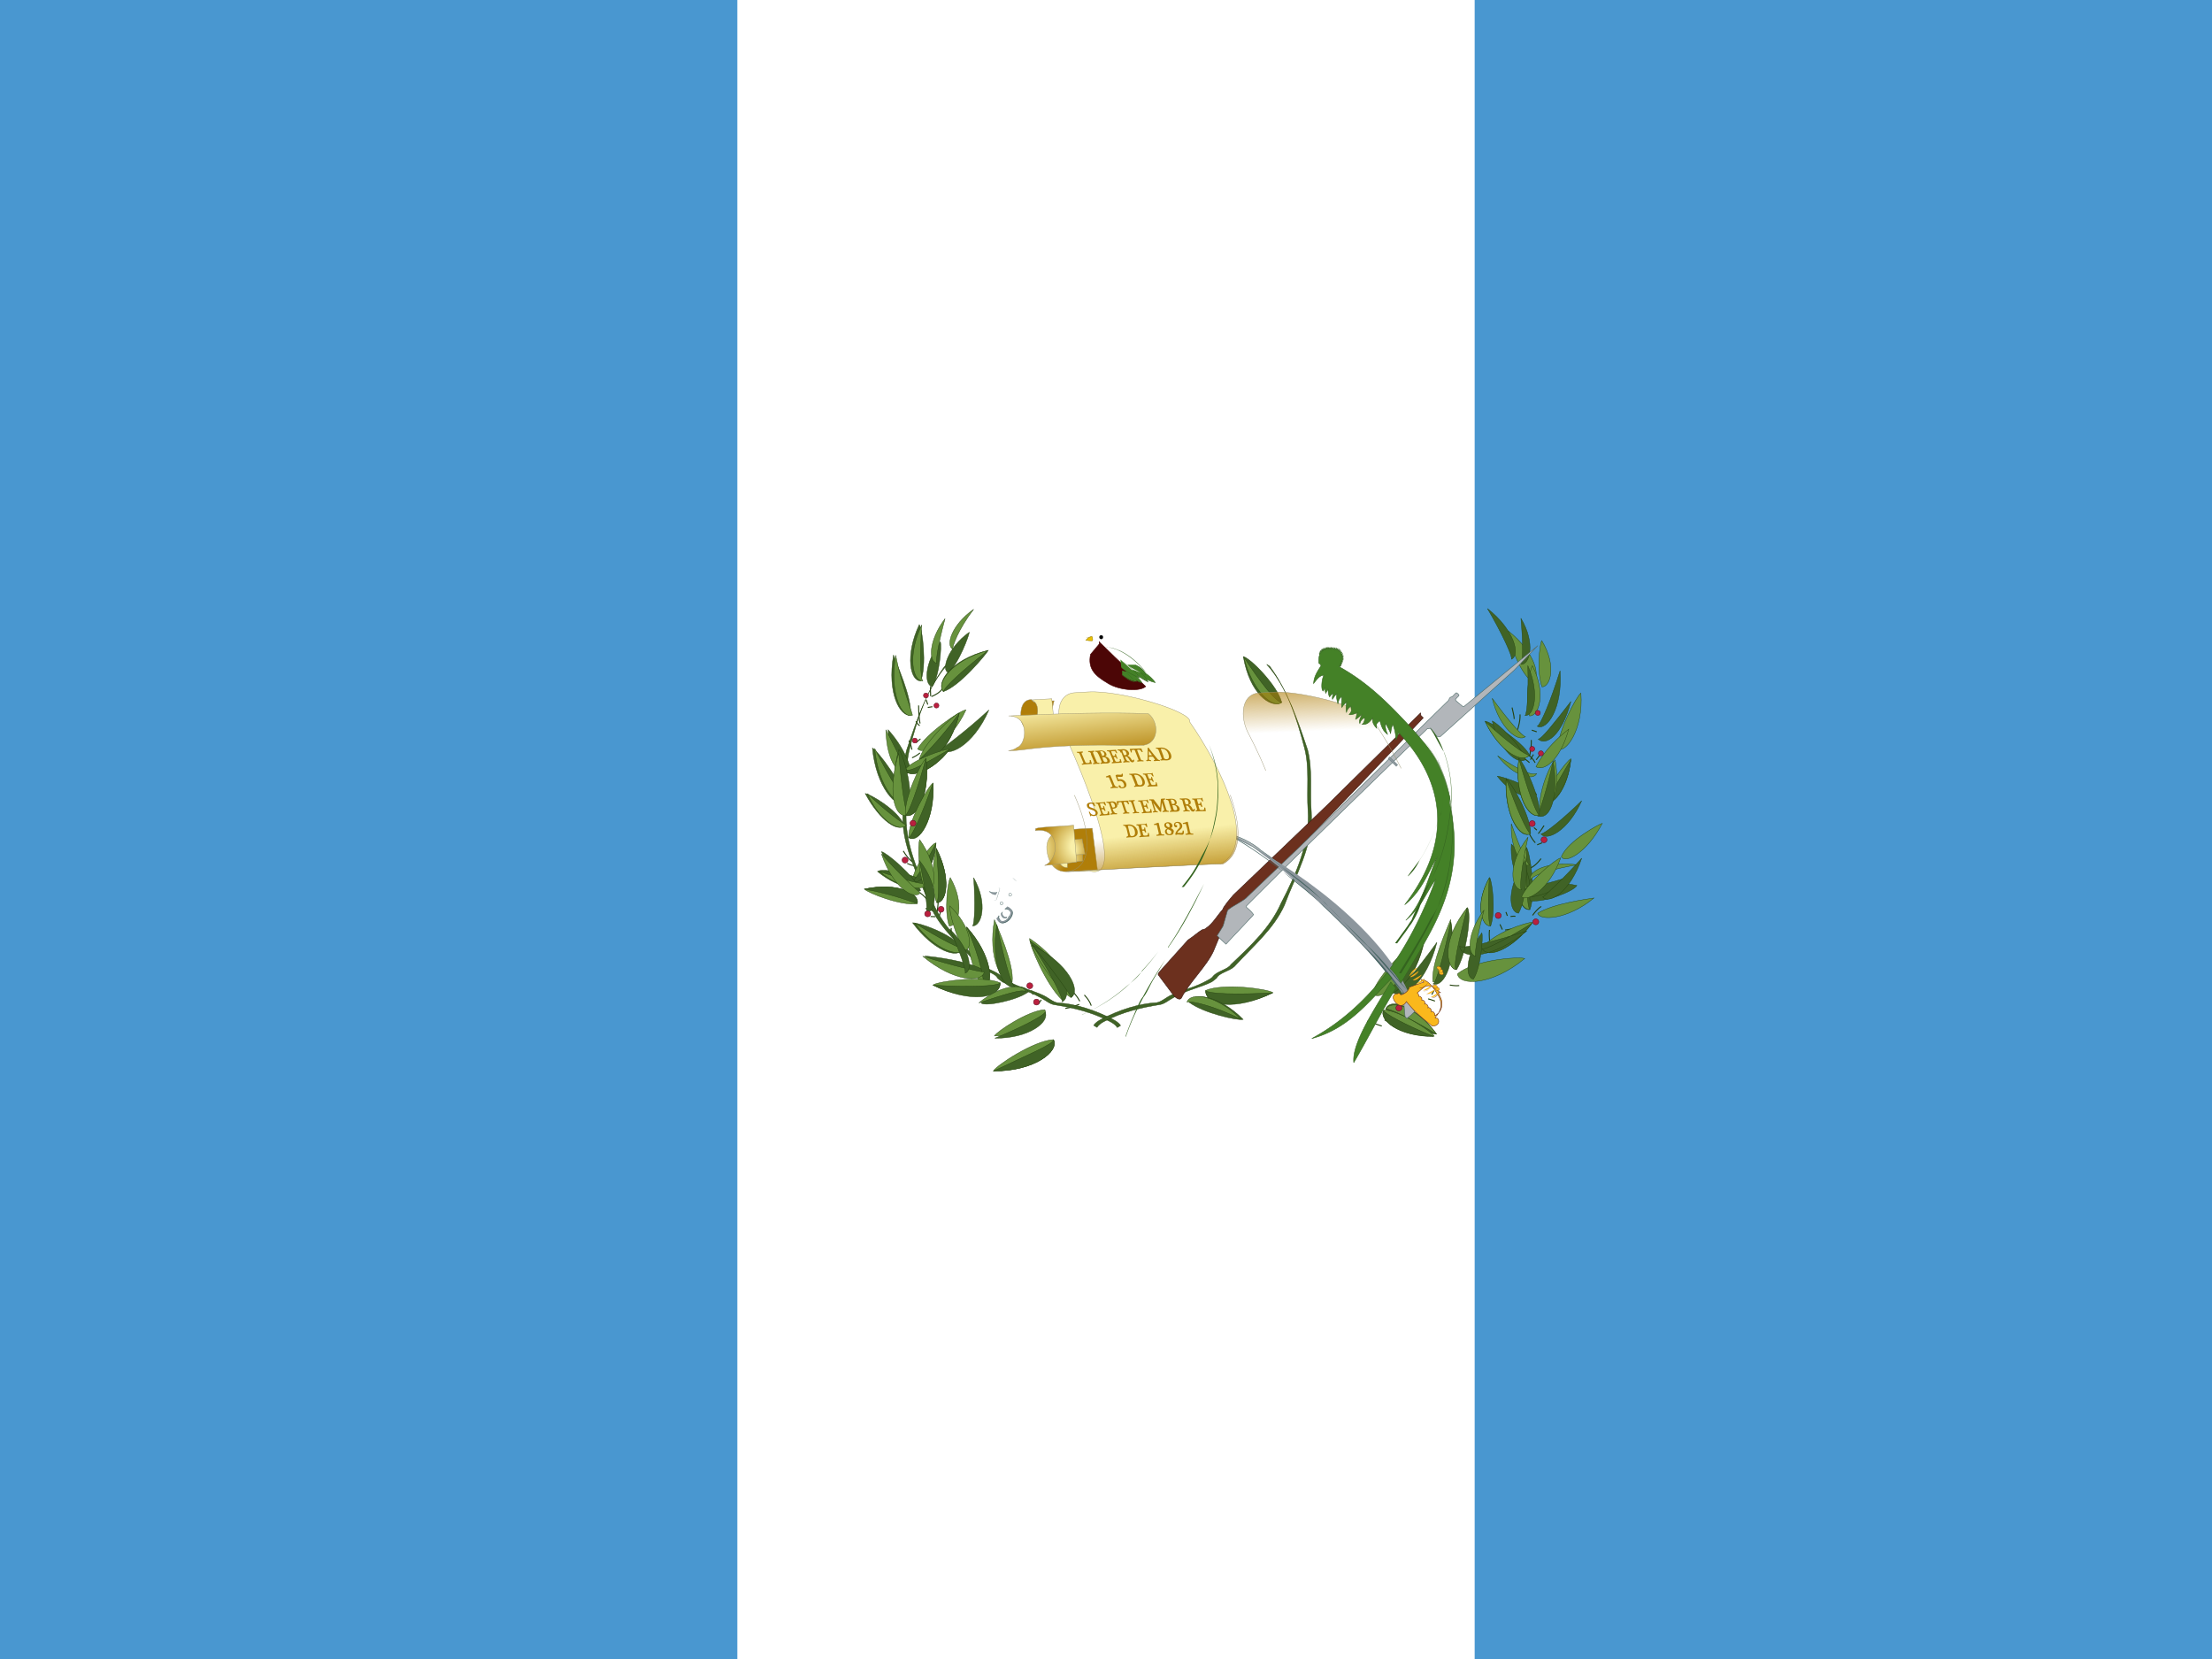 <svg xmlns="http://www.w3.org/2000/svg" xmlns:xlink="http://www.w3.org/1999/xlink" height="480" width="640">
  <defs>
    <radialGradient id="a">
      <stop offset=".216" stop-color="#f9f0aa"/>
      <stop offset="1" stop-color="#b07e09"/>
    </radialGradient>
    <radialGradient r="16.634" cy="308.269" cx="447.418" gradientUnits="userSpaceOnUse" xlink:href="#a" id="d"/>
    <radialGradient r="10.911" cy="312.996" cx="461.668" gradientUnits="userSpaceOnUse" xlink:href="#a" id="e"/>
    <radialGradient r="9.78" cy="308.643" cx="464.11" gradientUnits="userSpaceOnUse" xlink:href="#a" id="f"/>
    <radialGradient r="17.364" cy="307.067" cx="468.39" gradientUnits="userSpaceOnUse" xlink:href="#a" id="g"/>
    <radialGradient r="13.018" cy="262.363" cx="446.976" gradientUnits="userSpaceOnUse" xlink:href="#a" id="j"/>
    <radialGradient r=".346" cy="216.266" cx="477.868" gradientUnits="userSpaceOnUse" id="m">
      <stop offset=".269" stop-color="#a60a0a"/>
      <stop offset="1" stop-color="#4c0606"/>
    </radialGradient>
    <radialGradient id="n" gradientTransform="scale(.977 1.023)" cx="489.072" cy="210.326" fx="489.072" fy="210.326" r=".346" gradientUnits="userSpaceOnUse">
      <stop offset="0" stop-color="#fff"/>
      <stop offset="1" stop-opacity="0" stop-color="#fff"/>
    </radialGradient>
    <linearGradient y2="231.963" x2="472.367" y1="269.171" x1="473.906" gradientUnits="userSpaceOnUse" id="h">
      <stop offset=".216" stop-opacity="0" stop-color="#b07e09"/>
      <stop offset="1" stop-color="#b07e09"/>
    </linearGradient>
    <linearGradient y2="326.683" x2="486.496" y1="296.666" x1="483.126" gradientUnits="userSpaceOnUse" id="i">
      <stop offset=".216" stop-opacity="0" stop-color="#b07e09"/>
      <stop offset="1" stop-color="#b07e09"/>
    </linearGradient>
    <linearGradient y2="240.676" x2="466.366" y1="249.623" x1="461.641" gradientUnits="userSpaceOnUse" id="k">
      <stop offset=".216" stop-color="#f9f0aa"/>
      <stop offset="1" stop-color="#b07e09"/>
    </linearGradient>
    <linearGradient y2="270.446" x2="476.929" y1="237.247" x1="473.314" gradientUnits="userSpaceOnUse" id="l">
      <stop offset=".216" stop-color="#f9f0aa"/>
      <stop offset="1" stop-color="#b07e09"/>
    </linearGradient>
  </defs>
  <path fill="#4997d0" d="M0 0h640v480H0z"/>
  <path fill="#fff" d="M213.333 0h213.333v480H213.333z"/>
  <g transform="translate(0 40) scale(.667)">
    <g stroke="#24420e">
      <path d="M462.12 377.48c2.67-.407 4.208-1.138 6.036-1.786m2.216-4.064c1.347 1.43 2.417 2.96 2.993 4.636m-8.113-6.076c1.406 1.313 2.376 2.712 3.138 4.162M408.81 238.77c-1.044 1.602-3.092 2.726-4.78 3.428m-.34-.198c.036-1.368-.236-3.026.06-4.394m-1.98 6.024c.114.37.436 1.4.676 2.028m2.024.922c-.378.082-1.62.267-2.028.338m-3.962-.878c-.013 2.62.286 6.663.63 7.82m-1.79-.96c.472.767.947 1.604 1.646 1.883m-4.686 6.467c.49.94.943 2.122 1.304 3.96m3.716-4.63c-.414.206-1.216.93-1.93 1.646m1.69 4.396c-.98.872-2.198 1.604-3.428 2.124m-3.812 40.406c1.163 1.893 2.42 3.66 3.96 4.684m.68 1.686c-1.294-.166-2.16-.646-2.946-.966m4.396 8.406l1.69.966m-.44 3.474c1.266.816 2.61 2.283 3.766 3.862m-1.446 2.848c1.386.293 2.493.64 3.236 1.062m-1.066 2.418l2.124.072m1.206-6.382c-.102 1.634-.263 2.972-.483 4.26m1.013 1.69l.434-1.642m4.686 6.992l-.146 3.236m39.206 27.904l-1.16 1.693m-2.41-3.913l-.676-1.834" fill="none" stroke-width=".437"/>
      <g stroke-width=".164">
        <path d="M486.11 384.93c-.797-1.266-2.108-2.028-3.277-2.666-7.727-4.066-16.406-6.843-24.116-7.244-2.013-.337-4.027-2.22-6.087-3.187-4.963-2.366-10.49-3.284-16.31-6.697-.33-.146-1.646-.87-2.11-1.646-1.918-2.22-6.384-2.898-7.637-4.974-8.336-7.87-17.184-16.116-21.772-26.647-6.672-12.7-12.603-26.787-11.666-40.227.608-9.126-.76-18.36 1.497-27.043 3.326-12.894 7.688-26.64 16.407-36.314l-1.31.82c-7.868 10.676-12.128 23.423-16.463 36.316-2.248 8.692-.89 17.916-1.6 27.043-.936 14.44 6.996 27.626 11.668 40.274 4.688 10.382 13.486 17.626 21.774 26.646 2.164 2.027 6.62 2.703 7.64 4.973.66.626 1.824 1.4 2.106 1.644 4.826 2.416 10.36 3.332 16.314 6.66 2.06 1.014 4.074 2.86 6.087 3.188 8.71 1.4 16.39 3.236 24.116 7.242 1.217.628 2.482 1.4 3.28 2.667l1.366-.82" fill="#406326"/>
        <g fill="#67923d">
          <path d="M406.34 331.62c-2.794-6.3-1.366-21.608-.198-23.63 6.633 13.006 4.426 23.74.198 23.63zm46.86 46.39c-7.092.364-20.61 9.296-21.864 11.396 16.086.116 24.02-7.316 21.864-11.396zm7.46-4.29c-6.846-6.46-14.19-23.66-14.032-26.6 16.11 10.833 18.936 24.28 14.032 26.6z"/>
          <path d="M464.61 372.78c-6.96-4.236-16.786-20.116-16.938-22.764 16.202 8.194 20.198 20.13 16.938 22.764zM439.06 366c.984-7.822-6.666-24.24-7.686-26.98-2.96 16.468 2.997 27.674 7.686 26.98zm-27.31-24.28c-2.304-6.646-.613-19.32.47-20.998 6.62 11.696 3.264 21.218-.47 20.998zm-13.71-76.83c3.69-6.648 18.38-16.712 20.99-16.93-6.77 14.668-18.037 19.828-20.99 16.93z"/>
          <path d="M398.74 269.33c2.148-7.282 14.874-19.266 17.36-20.034-3.727 16.676-13.678 23.18-17.36 20.034zm27.81 99.16c-4.992-6.176-8.011-23.866-7.29-26.36 11.27 12.614 12.03 26.233 7.29 26.36zm-28.66-36.46c-6.91 1.089-21.36-4.636-22.92-6.337 14.632-3.16 24.287 2.072 22.92 6.337zm-2.22-9.68c.823-6.677 8.666-16.81 10.36-16.66-1.11 11.968-7.448 18.6-10.36 16.66zm61.33 68.64c-8.476.436-24.63 11.107-26.128 13.618 18.028.143 28.706-8.74 26.128-13.618z"/>
        </g>
        <g fill="#406326">
          <path d="M406.41 331.47c4.227.21 6.406-10.396-.27-23.38 1.212 12.32 1.21 22.31.27 23.38zm11.18 19.99c-4.474-6.47-19.38-11.328-21.712-11.14 8.886 12.08 19.88 16.096 21.712 11.14zm-24.42-62.98c-1.147-8.043-12.334-22.713-14.743-23.97 1.617 17.176 10.648 26.698 14.743 23.97zm8.39 34.29c-4.993-3.68-18.97-6.344-20.94-4.723 10.137 8.306 20.212 8.468 20.94 4.723zm-9.36-24.83c-2.886-6.69-14.812-13.482-16.892-13.7 6.617 12.386 14.668 16.938 16.892 13.7zm2.73-47.64c.906-7.673-6.633-23.446-7.346-26.168-2.866 16.926 2.918 26.664 7.346 26.168zm4.47-14.92c2.668-6.496.766-22.43-.622-24.417-6.403 13.61-3.827 24.648.622 24.417z"/>
          <path d="M404.42 237.83c3.136-4.77 4.162-17.686 3.486-19.47-7.236 9.716-6.968 18.944-3.486 19.47zm6.96-6.14c4.402-3.477 9.224-16.6 9.084-17.433-9.74 6.964-12.22 16.84-9.084 17.433zm-16.06 43.2c.108.868-.978-8.18-10.064-18.314.41 14.818 6.26 20.42 10.064 18.314zm32.66 86.78c-6.176-4.66-23.386-6.729-26.767-6.927 12.662 10.366 24.878 10.66 26.767 6.927zm12.07 6.24c-4.642 1.693-10.443-9.417-7.64-26.883 2.81 13.966 6.18 26.063 7.64 26.883zm13.3 11.16c2.116 4.082-6.7 11.436-21.787 11.316 11.962-4.89 21.24-9.86 21.787-11.316zm7.39-4.47c4.866-2.26 1.1-16.636-14.01-26.37 8.696 13.216 14.466 24.61 14.01 26.37z"/>
          <path d="M464.67 372.67c4.278-2.666-.69-14.444-16.89-22.64 9.403 11.184 16.094 20.968 16.89 22.64zm-42.79-30.99c3.736.222 6.967-9.262.477-20.924.718 10.974.418 19.978-.477 20.924zm-13.76-76.74c2.96 3.897 14.066-1.31 20.837-16.923-10.166 9.338-19.226 16.064-20.837 16.923z"/>
          <path d="M398.86 269.33c3.682 3.146 13.642-4.302 17.27-19.977-8.097 11.246-16.646 19.736-17.27 19.977zm27.72 99.09c4.74-1.126 3.964-13.784-7.264-26.272 6.013 13.416 8.016 24.766 7.264 26.272zm-28.87-36.46c1.407-4.24-8.297-9.37-22.803-6.26 12.26 2.196 22.043 6.043 22.803 6.26zm-1.94-9.61c2.903 1.887 9.178-4.66 10.286-16.617-4.674 9.18-9.166 16.266-10.286 16.617zm61.2 68.68c2.676 4.876-7.96 13.667-26.036 13.622 14.283-6.844 26.38-11.783 26.036-13.622z"/>
          <path d="M399.36 326.3c-2.668-6.262-14.798-16.462-16.982-16.84 4.946 13.637 14.248 19.146 16.982 16.84z"/>
        </g>
        <g fill="#67923d">
          <path d="M392.42 273.92c4.074-4.666 17.47-9.134 19.6-8.866-8.043 10.41-17.942 12.616-19.6 8.866zm26.07 77.69c-1.807 3.918-12.696.916-21.646-11.162 10.886 6.83 20.244 11.61 21.646 11.162zm-24.39-63.06c-4.196 2.727-13.128-6.738-14.686-23.884 6.623 13.203 13.037 23.384 14.686 23.884zm8.42 34.34c-.77 3.73-10.688 3.69-20.864-4.717 10.73 3.406 19.74 6.332 20.864 4.717zm-9.46-24.96c-2.333 3.24-11.29-1.27-16.807-13.667 8.192 7.967 16.492 13.744 16.807 13.667zm2.76-47.66c-4.427 1.666-10.16-9.08-7.294-26.006 2.667 13.488 6.936 24.176 7.294 26.006zm4.47-14.86c-4.304.227-6.87-10.816-.468-24.322-.822 12.797-.607 23.234.468 24.322zm6.04-7.67c-3.473-.626-3.717-9.666 3.62-19.37-2.74 9.977-4.16 18.367-3.62 19.37zm6.98-6.08c-3.136-1.643-.7-10.43 9.038-17.337-6.626 8.644-9.318 16.178-9.038 17.337z"/>
          <path d="M394.26 274.9c-3.804 2.106-9.677-3.603-9.987-18.322 6.102 11.684 8.603 17.807 9.987 18.322zm32.67 86.8c-.886 4.626-13.144 4.4-26.678-6.896 13.168 4.274 24.246 6.694 26.678 6.896zm-8.17-9.48c-4.023-4.343-7.168-17.347-6.747-19.242 9.012 8.743 10.216 18.166 6.747 19.242zm-16.88-24.99c-3.67-6.786-3.876-20.907-2.92-22.966 8.264 11.81 7.264 22.686 2.92 22.966zm-2.63.09c-2.736 3.306-11.93-2.169-16.872-16.833 8.132 9.11 16.474 16.812 16.872 16.833z"/>
        </g>
        <g fill="#406326">
          <path d="M392.37 274c1.617 3.623 11.46 1.63 19.493-8.88-11.97 6.793-16.71 9.74-19.493 8.88zm9.34 62.07c4.332-.37 6.33-11.037-2.933-22.846 2.664 11.864 3.79 21.678 2.933 22.846zm16.96 26.11c3.47-1.07 2.26-10.46-6.713-19.178 4.403 9.727 7.206 18.01 6.713 19.178z"/>
          <path d="M394.23 291.77c2.068-8.386-1.702-22.6-4.3-26.66-4.716 16.428-.246 26.6 4.3 26.66z"/>
        </g>
        <path d="M393.93 293.77c-6.896 1.34-8.646-12.034-4.08-27.078 1.07 13.646 2.834 26.147 4.08 27.078z" fill="#67923d"/>
        <path d="M392.73 293.72c-.668-7.627 6.934-23.087 8.916-24.707 2.016 16.803-4.462 26.308-8.916 24.707z" fill="#67923d"/>
        <path d="M392.84 293.61c4.413 1.636 10.86-8.76 8.836-24.664-3.61 13.267-7.446 23.764-8.836 24.664z" fill="#406326"/>
        <path d="M394.13 303.26c.006-7.61 8.47-22.23 10.662-23.62.834 16.163-6.332 26.83-10.662 23.62z" fill="#67923d"/>
        <path d="M394.21 303.41c4.23 2.21 11.306-7.364 10.47-23.626-4.408 12.867-9.047 22.9-10.47 23.626z" fill="#406326"/>
      </g>
      <g fill="#ba1f3e" stroke="#611124" stroke-width=".218">
        <circle cx="396.836" cy="261.27" r="1.086" stroke-width=".186"/>
        <circle cx="406.206" cy="246.07" r="1.086" stroke-width=".186"/>
        <circle cx="401.664" cy="241.71" r="1.086" stroke-width=".186"/>
        <circle cx="392.603" cy="313.12" r="1.277"/>
        <circle cx="396.033" cy="297.13" r="1.277"/>
        <circle cx="408.213" cy="334.46" r="1.277"/>
        <circle cx="402.393" cy="336.43" r="1.277"/>
        <circle cx="446.703" cy="367.63" r="1.277"/>
        <circle cx="449.613" cy="374.71" r="1.277"/>
      </g>
    </g>
    <g stroke="#24420e">
      <path d="M661.16 268.97c.623.62 1.174.808 2.296 1.896m-6.626-18.946c-.036-1.368-.633-3.606-.918-4.973m3.448 2.983c.066 1.962-.218 3.81-1.062 6.604m-4.168-.634c1.763 1.676 3.606 3.077 6.268 3.892m3.822 1.228c.106 1.98-.142 3.96-.683 6.94m.323 1.61l1.314-2.262M662.3 267.43c1.4.29 2.81 1.946 3.606 3.482m.476-1.292l1.64-2.186m1.71 30.726a23.9 23.9 0 0 1-2.468 3.483m-3.962-.073c.79 1.466 1.666 2.946 2.696 4.03m2.466 6.87c-1.307 1.773-2.766 3.166-4.438 4.03m.138 4.6c-1.093.76-2.426 2.963-3.687 4.712m8.437-20.182l-2.124.87m-1.396-7.49l1.266 1.11m-9.296 37.39c-.84-.108-1.466.01-2.124.072m-1.996-1.932l.616 1.64m-7.716 6.12c-.262 1.866-.072 3.733.204 6.6m4.306-9.02l1.024 2.264m3.826-.204l-2.626.41m-30.864 26.27l-.917 1.738m11.897-3.928c-1.492.187-2.778-.043-4.097-.204m-6.463 6.944a27.282 27.282 0 0 0-2.936-.966m-14.744 2.666c-.906.773-1.99 2.436-3.073 4.097m-.647-4.667c-2.433 1.263-3.182 3.71-4.438 6.804m2.798 2.866c-1.663-.46-3.412-1.228-6.326-2.048m16.766-.682c-2.32-1.206-4.748-1.087-7.136-1.468m10.766-.342c-3.628-.707-7.01-.61-10.276-.137m7.776-2.603l-1.4-.68m-6.63 6.6l-2.323-1.296m67.943-49.194c-1.266.816-2.61 2.283-3.766 3.863m1.826-79.623l-2.163-.724" fill="none" stroke-width=".437"/>
      <g stroke-width=".164">
        <path d="M474.39 384.86c.797-1.266 2.108-2.028 3.277-2.666 7.726-4.066 16.406-6.843 24.117-7.244 2.013-.337 4.027-2.22 6.087-3.187 4.964-2.366 10.49-3.284 16.312-6.697.328-.146 1.646-.87 2.108-1.646 1.92-2.22 6.386-2.898 7.64-4.974 8.333-7.87 17.183-16.116 21.77-26.646 6.673-12.7 12.604-26.787 11.668-40.226-.61-9.126.76-18.36-1.498-27.043-3.326-12.893-7.69-26.643-16.408-36.314l1.31.82c7.868 10.676 12.128 23.424 16.463 36.316 2.248 8.692.89 17.916 1.6 27.043.936 14.44-6.996 27.626-11.667 40.276-4.69 10.384-13.486 17.627-21.774 26.647-2.164 2.027-6.62 2.703-7.64 4.973-.66.627-1.826 1.4-2.106 1.646-4.823 2.416-10.36 3.332-16.313 6.66-2.06 1.014-4.073 2.86-6.087 3.188-8.71 1.4-16.388 3.236-24.113 7.242-1.217.628-2.482 1.4-3.278 2.667l-1.368-.822" fill="#406326"/>
        <g fill="#406326">
          <path d="M663.66 334.6c2.74-7.416-.01-24.838-1.49-26.96-6.648 16.37-3.34 27.6 1.49 26.96z"/>
          <path d="M646.64 341.64c2.304-6.646.613-19.32-.47-20.998-6.62 11.696-3.266 21.218.47 20.998zm16.81-74.16c-3.293-6.1-16.867-14.418-19.26-14.618 6.212 13.368 16.66 18.196 19.26 14.618z"/>
          <path d="M661.76 269.47c-1.79-6.068-12.396-16.063-14.466-16.694 3.106 13.063 11.398 19.316 14.466 16.694zm4.74 14.96c-3.637-4.06-16.164-7.928-17.013-7.696 6.98 9.036 16.672 10.864 17.013 7.696zm-2.8 46.33c6.132.966 18.96-4.116 20.346-6.626-12.9-2.797-21.66 1.84-20.346 6.626zm-.16-6.64c-.043-6.638-6.396-16.866-7.966-17.933-.666 11.996 4.803 19.463 7.966 17.933z"/>
          <path d="M663.96 301.44c-.006-7.61-8.47-22.23-10.662-23.62-.834 16.162 6.332 26.83 10.662 23.62zm-62.89 76.27c4.477 6.603 19.663 11.133 22.088 10.904-8.806-12.233-20.07-16.06-22.088-10.904z"/>
        </g>
        <g fill="#67923d">
          <path d="M663.66 334.43c-4.824.66-8.09-11.437-1.396-26.786-.49 14.192.24 26.63 1.396 26.786zm-63.37 43.66c7.093.363 20.61 9.296 21.866 11.396-16.086.117-24.02-7.316-21.866-11.396zm0-7.94c2.098-7.967 16.006-21.21 17.614-22.16-3.603 17.133-13.74 26.634-17.614 22.16zm21.27-4.23c-.986-7.822 6.666-24.24 7.686-26.98 2.96 16.467-2.997 27.676-7.686 26.98zm21.46-14.64c4.474-6.47 19.38-11.328 21.712-11.14-8.886 12.08-19.88 16.096-21.712 11.14zm26.79-63.26c.903-6.332 9.71-17.88 11.606-18.87-1.194 13.62-8.304 21.018-11.606 18.87z"/>
          <path d="M667.02 336.18c6.817-4.29 22.106-6.228 24.4-6.604-11.814 9.676-23.663 9.866-24.4 6.604zm10.27-24.62c3.033-6.98 16.666-14.17 17.764-14.4-6.8 13.02-16.3 17.803-17.764 14.4zm-1.48-46.66c-.098-7.626 7.984-22.728 9.966-24.24 1.166 16.14-6.723 26.206-9.966 24.24zm-6.93-26.92c-2.322-6.28-1.1-18.414-.093-20.074 6.66 10.963 3.672 20.17.093 20.074zm-4.23-2.18c-6.274-4.683-10.646-19.766-10.41-22.103 11.76 9.263 14.386 20.36 10.41 22.103z"/>
          <path d="M666.28 272.64c-.317.816 2.946-7.696 14.22-16.308-4.013 14.27-11.046 18.28-14.22 16.308zm-34.1 89.9c7.006-6.173 26.632-7.634 29.232-6.724-14.263 11.748-28.226 11.97-29.232 6.724zm14.33-20.84c-3.736.222-6.967-9.262-.477-20.924-.72 10.974-.418 19.978.477 20.924zm16.86-74.07c-2.708 3.676-12.897-1.202-19.12-14.61 9.327 8.67 17.64 14.74 19.12 14.61zm-1.7-8.06c-3.068 2.62-11.286-3.683-14.39-16.646 6.746 9.37 13.036 16.446 14.39 16.646zm4.89 16.03c-1.406 3.146-9.94 1.328-16.92-7.708 10.39 6.896 14.606 8.466 16.92 7.708zm-2.69 46.21c-1.26-3.764 7.366-8.317 20.24-6.666-10.883 1.96-19.666 4.477-20.24 6.666zm-.4-6.6c-3.136 1.467-8.446-6.886-7.888-17.88 3.36 9.74 6.828 17.376 7.888 17.88z"/>
          <path d="M663.88 301.69c-4.23 2.21-11.306-7.364-10.47-23.626 4.408 12.867 9.047 22.898 10.47 23.626zm-62.69 76.07c2.018-4.146 13.16-1.378 21.976 10.888-10.996-6.76-20.482-11.306-21.976-10.888z"/>
        </g>
        <g fill="#406326">
          <path d="M621.66 366.83c4.642 1.693 10.443-9.417 7.64-26.883-2.81 13.966-6.18 26.064-7.64 26.883z"/>
          <path d="M631.83 360.69c4.34-6.66 6.66-24.664 4.68-26.967-9.944 13.694-9.41 26.324-4.68 26.967zm-31.69 17.64c-2.116 4.08 6.7 11.436 21.787 11.316-11.96-4.89-21.238-9.86-21.787-11.316zm.16-8.06c3.786 3.338 13.808-4.948 17.41-22.083-8.128 12.423-16.724 21.8-17.41 22.083zm42.71-18.66c1.807 3.918 12.696.916 21.646-11.162-10.886 6.83-20.244 11.612-21.646 11.162zm26.76-63.33c3.303 2.147 10.336-6.303 11.66-18.803-6.213 10.396-10.262 18.41-11.66 18.803zm-11.69 38.11c.896 4.348 12.464 4.183 24.312-6.496-12.602 3.97-23 6.214-24.312 6.496zm10.36-24.64c2.463 3.406 11.866-1.334 17.664-14.362-8.61 8.373-16.28 14.446-17.664 14.362zm-1.61-46.66c4.238 2.016 11.064-7.962 9.899-24.093-4.08 13.13-8.46 23.412-9.9 24.093zm-6.96-26.87c3.642.093 6.416-9.033-.134-19.996.96 10.498.913 19.08.134 19.996zm-4.23-2.24c3.972-1.742 1.33-12.71-10.422-21.972 6.472 11.02 10.863 20.673 10.422 21.972zm11.61 34.67c3.176 2.97 10.143-1.06 14.166-16.33-7.798 10.084-12.688 16.17-14.166 16.33zm-34.09 89.91c1.006 6.247 14.913 4.994 29.132-6.688-14.94 4.86-27.608 7.696-29.132 6.688z"/>
          <path d="M639.14 364.76c3.272-4.934 4.274-18.274 3.664-20.077-7.488 10.08-7.16 19.672-3.664 20.077zm19.6-28.61c3.67-6.786 3.876-20.908 2.92-22.967-8.264 11.81-7.266 22.686-2.92 22.967z"/>
        </g>
        <path d="M631.79 360.64c-4.83-.638-6.33-13.312 4.662-26.873-3.626 13.866-6.464 26.442-4.662 26.873zm36.16-68.33c-.943-7.766 3.976-20.143 6.632-22.622 2.673 14.386-2.66 23.96-6.632 22.622zm-27.84 62.49c-3.697-.6-3.9-9.964 3.64-20.007-2.78 10.308-4.213 18.936-3.64 20.007zm23.36-104.24c-2.167-6.88.03-20.04 1.236-21.774 6.29 12.267 2.638 22.116-1.236 21.774zm-68.08 120.16c2.474-8.09 16.19-21.08 18.807-21.916-4.336 17.42-16.066 26.63-18.807 21.916zm64.63-41.69c2.668-6.262 14.798-16.462 16.98-16.84-4.944 13.637-14.247 19.146-16.98 16.84zm-.12-3.03c-4.333-.37-6.33-11.037 2.933-22.846-2.664 11.864-3.79 21.678-2.933 22.846z" fill="#67923d"/>
        <path d="M667 294.04c6.168 1.842 9.078-9.89 6.698-23.914-2.428 12.067-6.377 23.21-6.698 23.914z" fill="#406326"/>
        <path d="M667.77 293.64c.667-7.627-6.936-23.086-8.916-24.707-2.016 16.803 4.463 26.31 8.916 24.707zm-6.22-43.22c3.834.337 6.473-9.436 1.187-21.69.33 11.446-.283 20.76-1.187 21.69zM604.6 370.63c3.787 3.62 14.37-4.417 18.704-21.838-8.84 12.363-16.968 21.612-18.704 21.838zm64.64-41.49c2.736 3.306 11.93-2.168 16.872-16.833-8.133 9.11-16.474 16.812-16.872 16.833z" fill="#406326"/>
        <path d="M667.66 293.63c-4.413 1.636-10.86-8.76-8.836-24.663 3.61 13.267 7.446 23.763 8.836 24.663z" fill="#67923d"/>
      </g>
      <g fill="#ba1f3e" stroke="#611124" stroke-width=".218">
        <circle cx="664.626" cy="264.9" r="1.086"/>
        <circle cx="668.416" cy="266.82" r="1.086"/>
        <circle cx="669.767" cy="304.3" r="1.277"/>
        <circle cx="664.647" cy="297.29" r="1.277"/>
        <circle cx="649.907" cy="337.17" r="1.277"/>
        <circle cx="666.197" cy="339.9" r="1.277"/>
        <circle cx="613.797" cy="372.26" r="1.277"/>
        <circle cx="606.797" cy="377.29" r="1.277"/>
        <circle cx="667.064" cy="249.26" r="1.084"/>
      </g>
    </g>
    <g id="b" fill="#8c969d" stroke="#486664" stroke-width=".109">
      <path d="M434.26 336.27c-.134 1.066.842 2.34 2.128 2.07.386-.08.624-.68.132-.49-.426.108-.88-.07-1.202-.374a1.677 1.677 0 0 1-.396-1.92c-.23.26-.46.486-.66.713h-.002z"/>
      <path d="M437.24 338.34c-1.016 1.166-2.668 1.676-3.427.834-.673-.666-.777-1.206-.468-1.912-.443.482-.822.897-1.12 1.23.046.09.714 1.31 1.707 1.76 1.223.66 2.972-.28 4.018-1.666.738-.91 1.66-2.428.967-3.61-.366-.728-1.24-1.423-1.967-1.698-.36.374-.696.746-1.027 1.1.61-.24 1.148-.136 1.696.312 1.274 1.036.637 2.6-.378 3.646v.002z" stroke="none"/>
      <path d="M437.24 338.34a4.006 4.006 0 0 1-1.162.966c-.444.236-.967.39-1.473.318a1.48 1.48 0 0 1-.71-.296 2.364 2.364 0 0 1-.61-.68 1.61 1.61 0 0 1-.248-.737c-.02-.262.038-.628.14-.767l.123.08-1.11 1.24.013-.1c.276.48.624.937 1.042 1.3.21.18.442.336.694.436a2 2 0 0 0 .796.133c.66-.016 1.088-.206 1.673-.477a6.1 6.1 0 0 0 1.297-1.042c.37-.417.69-.887.936-1.388.24-.6.41-1.06.374-1.696a1.833 1.833 0 0 0-.224-.774 3.063 3.063 0 0 0-.6-.666 4.186 4.186 0 0 0-1.37-.932l.09-.022-1.034 1.093-.086-.117c.236-.107.6-.146.764-.118.264.03.498.117.716.246.427.267.798.66.926 1.146.13.494.002 1.008-.208 1.448a6.128 6.128 0 0 1-.84 1.206v.002zm0-.002c.314-.376.696-.78.794-1.226.196-.44.302-.942.167-1.404-.13-.46-.492-.827-.9-1.064-.407-.238-.924-.306-1.346-.1l-.084-.117 1.018-1.11.04-.042.063.02c.66.21 1.034.66 1.447.96.204.21.39.437.636.698.146.267.23.667.26.862.043.698-.138 1.177-.383 1.7a6.39 6.39 0 0 1-.962 1.44c-.39.433-.86.8-1.368 1.082-.61.278-1.076.478-1.67.493a2.202 2.202 0 0 1-.876-.163 2.734 2.734 0 0 1-.744-.473 6 6 0 0 1-1.073-1.363l-.03-.064.042-.046 1.13-1.22.124.078c-.1.22-.166.46-.142.7.012.24.093.474.217.682.124.207.288.403.472.667.187.166.416.264.667.296.486.082.99-.063 1.436-.273.446-.226.846-.64 1.186-.912z" fill="#486664" stroke="none"/>
      <path d="M616.24 249.26l-40.137 39.616c-3.063 3.032-37.963 36.38-41.106 39.384-1.103 1.322-4.233 4.867-4.66 6.362-2.13 2.31-4.44 6.33-7.198 8.03-.49.62-1.142.394-1.734.737-1.814 1.06-3.697 2.87-6.063 4.37l-12.208 13.606c-.786.864-.996 1.38-.464 1.87l6.624 8.86c1.23 1.214 2.644 1.838 3.196.82 3.146-6.447 10.96-13.76 13.914-20.336 1.764-3.93 3.978-11.068 6.668-12.782 1.94-2.167 7.17-7.73 11.806-12.706.314-.336.624-.668.93-.997l.947-1.02c23.606-23.96 60.716-63.046 70.626-73.667-.777-.776-.286-.312-1.04-1.04z" fill="#6c301e" stroke="#361710" stroke-width=".218" stroke-linejoin="round"/>
      <path d="M431.89 328.11c-1.226.043-2.022-.707-2.848-1.4 1.17.346 2.346.797 3.462.338l-.604 1.062z"/>
      <path d="M667.06 220.1l-31.804 26.22c-.306.373-.624.266-.93 0l-2.894-2.418c.004-.037.014-.073.014-.11 0-.162-.032-.318-.082-.464l1.42-1.447c.177-.22.12-.31-.123-.646-.182-.19-.342-.366-.686-.6-.228-.177-.416-.037-.642.176l-1.434 1.476c-.734.03-1.33.63-1.362 1.366-19.238 18.73-36.794 36.436-64.938 63.872l-22.673 21.66c-.806 1.042-4.29 2.906-6.696 4.41-.818.632-1.624 1.016-1.817 1.643l-1.844 6.436c-.683 1.194-2.432 4.003-2.614 4.193 2.37 2.386 2.248 2.212 3.866 3.728 1.82-2.023 6.69-7.112 11.117-11.863.367-.382.38-.422.833-.97-.346-.488-.927-1.206-1.393-1.662a34.106 34.106 0 0 0-1.2-1.093c-.246-.212-.47-.39-.63-.646-.162-.167.24-.446.424-.643 26.466-26.68 64.963-63.696 78.277-76.696a1.41 1.41 0 0 0 1.026-.096l2.786 3.21c.666.662 1.21.64 1.736.396l31.86-28.64z" fill="#b2b6ba" stroke-width=".218"/>
      <path d="M430.96 330.39c.2.03.406.048.606.03a1.6 1.6 0 0 0 .674-.16l-.017.018a124.9 124.9 0 0 1 1.476-4.744l.006.027c-.196-.222-.436-.42-.73-.496.298.067.668.244.77.46l.01.01-.004.016c-.23.798-.468 1.69-.71 2.382-.247.79-.493 1.68-.764 2.366l-.006.014-.01.006a1.407 1.407 0 0 1-.602.14 2.87 2.87 0 0 1-.61-.068z" fill="#486664" stroke="none"/>
      <circle cx="438.179" cy="328.136" r=".619" fill="none" stroke-width=".164"/>
      <circle cx="434.436" cy="331.877" r=".619" fill="none" stroke-width=".164"/>
      <path d="M440.97 322.38c-.32-.24-.616-.606-.906-.776a11.68 11.68 0 0 1-.832-.864c.32.24.616.606.906.776.288.273.67.66.832.864z" fill="#486664" stroke="none"/>
      <path d="M602.17 269.06l3.487 3.41.646-.686-3.487-3.41-.646.686z"/>
    </g>
    <use height="100%" width="100%" xlink:href="#b" transform="rotate(-177.16 487.09 -.23)"/>
    <g stroke="#24420e" stroke-width=".164">
      <path d="M433.91 366.36c-7.866-3.32-26.89-.67-29.22.932 16.286 8.01 29.64 4.674 29.22-.932zm89.02 3.32c7.866-3.32 26.89-.67 29.22.933-16.286 7.982-29.64 4.673-29.22-.933z" fill="#67923d"/>
      <path d="M433.76 366.48c.32 6.606-12.79 8.886-29.076.903 16.296.932 27.793.378 29.076-.903zm89.32 3.29c-.32 6.606 12.79 8.886 29.076.903-16.296.933-27.793.408-29.076-.903z" fill="#406326"/>
    </g>
    <g id="c">
      <path d="M608.49 369.99c-20.733-30.12-61.996-64.61-76.102-67.99 3.667-.167 11.46 3.88 14.67 6.948 23.94 16.427 44.3 36.803 66.664 69.822-1.268 1.246-2.082 1.98-3.446 3.06l-.786-.83z" fill="#b2b6ba" stroke="#486664" stroke-width=".218"/>
      <path d="M610.66 369.76l-1.46 1.394c-23.01-29.62-66.094-67.946-76.67-69.13 30.08 13.866 66.392 41.77 78.034 67.66l.086.086z" fill="#8c969d"/>
      <path d="M610.66 369.76l-1.448 1.397-.004.003-.003-.004c-6.326-6.824-10.976-13.39-16.864-19.73a336.016 336.016 0 0 0-18.366-18.337c-6.36-6.87-12.943-11.496-19.81-16.76a196.868 196.868 0 0 0-10.642-7.664c-3.6-2.393-7.297-4.662-11.133-6.644l.094-.196c7.892 3.644 16.34 8.196 22.376 13.28 7.038 6.092 13.676 10.716 20.028 16.632 6.362 6.92 12.422 12.136 18.328 18.497 6.902 6.367 11.63 12.892 17.343 19.426zm0 0c-6.74-6.61-11.494-13.012-17.42-19.363-6.916-6.36-11.99-12.666-18.36-18.463-6.366-6.904-12.998-11.616-20.036-16.69-7.036-6.07-14.478-9.606-22.36-13.23l.096-.196c3.846 2 7.64 4.27 11.144 6.67 3.6 2.406 7.108 4.96 10.642 7.686 6.864 6.278 13.444 10.918 19.798 16.798a336.06 336.06 0 0 1 18.36 18.37c6.867 6.363 11.49 12.966 16.79 19.8l-.007-.002 1.463-1.39z" fill="#486664"/>
      <g fill="#fab81c" stroke="#6c301e" stroke-width=".109">
        <path d="M617.6 366.07c-1.974.61-3.726 1.263-6.268 2.226-.228 1.397-1.963 2.967-3.687 3.31-.297-.377-.367-.487-.692-.77a.13.13 0 0 0-.17-.038c-.14.076-.33.18-.672.34-.61-.103-1.336.197-1.66.976-.377.97.386 2.248 1.226 3.084.924.73 1.387 1.07 2.468.92 1.083-.224 1.68-1.213 1.926-1.628 3.72 4.602 6.617 6.932 11.23 10.64 2.098.016 3.224-1.307 2.62-2.803-.233-.602-.84-.836-1.333-.662.04-.16.024-.306 0-.46 2.463-2.266 3.614-6.09.916-9.874-2.224-4.03-4.712-6.396-7.088-6.38h-.012zm6.246 4.63c.438.742.692 1.38 1.024 2.064 1.483 3 .196 6.602-2.334 7.706-.123-.006-.086-.02-.213.022.413-.687-.827-2.164-1.46-1.64.3-.768-.67-2.018-1.462-1.693.416-.706-.632-1.906-1.42-1.616.46-.767-.323-1.866-1.242-1.666.277-.818-.418-1.763-1.362-1.698.08-.723-.167-1.12-.607-1.46 1.11-.846 2.346-2.16 3.437-2.738 2.72-1.178 4.403 1.073 6.627 2.618z" stroke-width=".218"/>
        <path d="M624.89 362.77c-.616-.263-.766-.76-.687-1.106.17-.342.702-.432 1.217-.178.616.264.802.744.633 1.088-.172.343-.747.46-1.264.196z"/>
        <path d="M624.69 361.76c-.616-.263-.766-.76-.687-1.106.17-.342.702-.432 1.218-.177.616.263.802.744.633 1.088-.172.343-.747.46-1.263.196z"/>
        <path d="M623.97 360.62c-.616-.263-.766-.76-.687-1.106.168-.342.7-.433 1.217-.178.616.264.802.744.633 1.088-.172.343-.748.46-1.264.196z"/>
        <path d="M623.19 369.6c-.616-.263-.766-.76-.687-1.106.17-.342.7-.432 1.217-.178.616.263.802.744.633 1.088-.172.343-.748.46-1.263.196z"/>
        <path d="M622.16 368.61c-.616-.263-.766-.76-.687-1.106.023-.046.007-.136.066-.114.21.11.644.188.697-.136-.066-.113-.146-.227-.07-.142.16.004.464.134.636.222.617.263.803.744.634 1.088-.172.343-.747.46-1.264.196v-.007z"/>
      </g>
      <path d="M611.27 363.6c.682-1.774 2.047-3.414 3.608-3.806m-3.278 4.066c1.263.262 3.31-1.243 3.806-2.688m-2.616 4.038c1.666.38 3.29-1.218 3.934-2.409m-2.444 3.989c1.967.064 3.164-1.326 3.74-2.39m-2.23 3.92c1.66.01 3.172-1.36 3.646-2.424m-2.186 3.824c1.808-.073 3.084-.896 3.62-2.076m-1.98 3.496c1.66.096 3.003-.896 3.443-1.862m-1.663 3.312c1.66.096 2.696-.93 3.136-1.897" fill="#fab81c"/>
      <path d="M611.27 363.6a7.112 7.112 0 0 1 1.309-2.329c.293-.338.616-.664.984-.914.367-.26.776-.467 1.214-.662-.424.14-.813.36-1.164.63-.36.268-.67.678-.962.917-.677.674-1.028 1.447-1.392 2.26zm.23.26c.406.067.81-.046 1.18-.193a4.88 4.88 0 0 0 1.048-.692c.328-.233.63-.606.9-.802.272-.298.613-.628.678-1-.123.39-.36.74-.613 1.066-.264.316-.672.69-.9.836a4.673 4.673 0 0 1-1.084.682c-.386.136-.81.218-1.21.116zm1.19 1.46c.406.07.818.036 1.204-.086.386-.12.747-.31 1.076-.648.333-.23.634-.606.91-.804.28-.298.628-.623.744-.97a4.68 4.68 0 0 1-.68 1.026 6.236 6.236 0 0 1-.91.837 3.703 3.703 0 0 1-1.117.64c-.402.107-.832.12-1.227.006zm1.49 1.68a4.21 4.21 0 0 0 1.146-.183 3.833 3.833 0 0 0 1.033-.607 4.72 4.72 0 0 0 .866-.764c.26-.287.487-.606.694-.936a4.662 4.662 0 0 1-1.6 1.79c-.327.22-.688.396-1.07.497-.382.104-.78.136-1.17.103zm1.61 1.63c.767-.042 1.493-.332 2.113-.766.314-.212.6-.463.86-.74.26-.276.493-.68.672-.92-.138.36-.367.686-.61.977-.26.293-.646.66-.86.773a4.236 4.236 0 0 1-1.036.617c-.37.12-.767.183-1.14.168zm1.46 1.4a7.09 7.09 0 0 0 1.078-.187 4.63 4.63 0 0 0 1.013-.388c.323-.164.62-.378.88-.63.26-.26.477-.646.66-.87-.132.344-.337.66-.69.93-.266.27-.662.49-.89.667a4.61 4.61 0 0 1-2.14.478zm1.64 1.42c.346-.004.687-.04 1.02-.12a4 4 0 0 0 .962-.36c.303-.166.683-.363.834-.683.26-.23.47-.496.636-.8a2.624 2.624 0 0 1-.678.86 3.676 3.676 0 0 1-.842.62c-.31.168-.642.28-.986.344-.342.066-.693.08-1.036.04zm1.78 1.46a3.94 3.94 0 0 0 .96-.12 3.306 3.306 0 0 0 1.617-.986 4.03 4.03 0 0 0 .66-.79 3.066 3.066 0 0 1-1.24 1.496 2.983 2.983 0 0 1-.918.362 3.018 3.018 0 0 1-.98.038z" fill="#6c301e"/>
    </g>
    <use height="100%" width="100%" xlink:href="#c" transform="rotate(-176.692 489.967 -.41)"/>
    <g stroke="#24420e" stroke-width=".164">
      <path d="M409.24 240.02c7.21-2.367 18.73-16.463 19.478-17.917-16.693 4.164-22.767 14.343-19.478 17.917zm146.74 4.7c-1.702-7.046-13.28-19.01-16.668-19.91 2.763 16.16 11.916 22.768 16.668 19.91z" fill="#406326"/>
      <path d="M409.24 240.02c-3.326-3.674 3.792-13.666 19.34-17.82-10.968 8.403-19.2 16.178-19.34 17.82zm146.74 4.7c-3.666 2.892-12.72-4.664-16.486-19.77 7.163 11.072 13.934 19.61 16.486 19.77z" fill="#67923d"/>
    </g>
    <g stroke="#999270" stroke-width=".164">
      <path d="M462.21 318.1s-6.168.662-7.884-7.833c-1.846-9.087 6.306-10.062 6.306-10.062s8.103-.78 13.16-.91l2.24 17.964-12.812.84z" fill="url(#d)"/>
      <path d="M463.02 316.36s-3.986.762-4.807-6.663c-.683-4.473 2.186-6.108 2.186-6.108l9.236 1.663.06 8.24-6.664.867z" fill="url(#e)"/>
      <path d="M460.4 304.7s6.906-.43 8.99-.83l1.28 6.71-7.102.446s-.487-6.166-3.168-6.326z" fill="url(#f)"/>
      <path d="M449.16 300.36s7.676-1.867 8.617 6.49c.246 2.18-.942 7.166-4.666 8.613l13.876-1.466-1.266-16.007-4.676.39s-9.923.34-11.806 1.07z" fill="url(#g)"/>
      <path d="M462.2 318.1c.047 0 61.903-3.49 67.217-3.274 16.743-8.638-.076-42.66-13.342-61.632 1.616-4.276-29.868-13.892-44.047-13.024-1.782.11-3.606.227-6.164.364-7.696.816-7.776 10.694-4.637 16.923 3.046 6.043 30.316 66.126 11.14 60.317l-1.176.236z" fill="#f9f0aa"/>
      <path d="M607.79 273.34c-3.62-7.304-7.734-14.36-11.718-20.046 1.614-4.276-29.86-13.892-44.047-13.024-1.782.11-3.606.227-6.164.364-7.696.816-7.774 10.694-4.636 16.923.966 1.898 4.3 8.04 7.847 16.733" fill="url(#h)"/>
      <path d="M466.04 284.96c6.666 14.66 8.664 30.117-1.64 32.907l-1.178.236c.047 0 61.903-3.49 67.216-3.274 8.638-4.686 7.793-16.806 3.207-29.944" fill="url(#i)"/>
      <path d="M447.4 243.49c-3.706 0-4.666 3.662-4.606 6.817.134 6.91 4.606 6.192 4.606 6.192l6.966-.333 2.867-12.163-8.822.486z" fill="url(#j)"/>
      <path d="M447.4 243.63l8.822-.486.908 9.086-7.696.337s2.49-7.274-2.034-8.937z" fill="url(#k)"/>
      <path d="M496.12 263.29c6.686-1.074 6.696-10.07 2.026-13.673-16.498-.67-36.896-.143-60.63.96 1.676-.06 6.337.376 6.866 6.61.243 2.863-1.164 6.492-3.06 6.986-1.863 1.462-3.906 1.462-3.906 1.462.248.096 2.163.007 3.6-.087.738-.048 2.66-.264 3.064-.33 21.012-2.762 41.987-1.823 41.987-1.823l.08.003-.006-.008z" fill="url(#l)"/>
      <path d="M468.47 267.42c-.143-.33-.323-.76-.73-.806-.26.014-.646-.062-.667-.392.236-.113.633-.04.794-.066.66.01 1.113-.114 1.67-.148.338.092.262.637-.104.463-.408.093-.176.663-.076.81.444 1.034.872 2.076 1.328 3.104.127.303.38.67.722.606.362.036.766.046 1.09-.116.31-.2.242-.624.2-.937-.124-.364.64-.282.496.043.13.43.28.864.447 1.27-.022.2-.276.143-.42.168-.993.077-1.988.132-2.98.224-.317-.017-.796.28-.99-.096-.118-.386.612-.17.696-.463-.003-.327-.196-.616-.307-.916-.39-.917-.78-1.836-1.17-2.76zm4.83-.34c-.14-.32-.302-.72-.687-.796-.247-.022-.663-.017-.616-.374.167-.162.467-.068.67-.092.692.02 1.176-.09 1.76-.144.29-.027.4.618.026.444-.368.012-.383.406-.233.66.47 1.143.96 2.278 1.437 3.416.106.246.24.648.64.686.262.06.648-.03.706.316-.04.267-.434.12-.63.16-.622-.036-1.042.032-1.666.12-.226.064-.66.027-.66-.27.064-.273.686-.07.61-.402-.04-.326-.216-.616-.33-.92l-1.136-2.694zm4.46.71c.09.227.404.064.686.076.263-.026.643-.216.62-.61-.044-.46-.266-.907-.633-1.182-.34-.24-.78-.213-1.172-.162-.022.166.1.306.146.464l.664 1.326zm.668 1.696c.164.36.28.746.666 1.017.244.172.67.093.843.066.302-.022.48-.332.386-.61-.142-.636-.664-1.3-1.238-1.437a2.43 2.43 0 0 0-.916 0c-.026.143.09.288.134.43l.224.633zm-2.034-2.37c-.168-.36-.31-.77-.688-.927-.246-.082-.643.03-.696-.324.066-.303.662-.09.8-.16.866-.022 1.744-.263 2.696-.003.734.182 1.39.81 1.46 1.687.024.377-.262.684-.682.837-.04-.136.367.06.606.082.682.186 1.118.676 1.377 1.143.2.398.367.93.04 1.314-.362.396-.94.413-1.438.438-.76.02-1.606.026-2.246.172-.267.047-.468-.482-.09-.46.37-.012.404-.412.244-.667l-1.276-3.046zm7.416-1.906c.327-.064.368.316.468.632.098.284.276.642.348.83-.277.277-.6-.144-.624-.368-.144-.248-.383-.476-.69-.46a8.31 8.31 0 0 0-1.22.07c-.143.16.066.394.114.677.19.447.36.902.66 1.34.272-.02.62.016.816-.207.076-.23-.27-.747.21-.64.298.17.264.602.416.882.127.388.384.724.492 1.116-.263.29-.624-.13-.62-.363-.187-.347-.624-.306-.96-.296-.24-.06-.074.172-.04.284.216.493.384 1.01.66 1.476.207.342.66.29.993.28.33-.02.734-.026.927-.34.216-.26-.274-.76.132-.83.346-.03.336.376.428.607.073.28.186.66.284.823-.026.2-.277.14-.423.163-1.02.066-2.042.11-3.06.19-.3 0-.806.24-.902-.198.026-.287.646-.136.664-.644-.073-.346-.26-.66-.373-.993-.377-.896-.732-1.8-1.123-2.69-.14-.297-.368-.62-.73-.63-.24.047-.602-.13-.463-.407.347-.067.712-.02 1.066-.066l2.77-.164zm2.31 1.32c-.164-.348-.302-.77-.68-.93-.266-.076-.726.014-.696-.394.247-.19.66-.03.97-.09.8-.01 1.62-.237 2.406 0 .826.23 1.616.973 1.673 1.842.027.416-.307.763-.686.864-.296.016.23.1.31.196.632.304 1.07.877 1.406 1.474.076.226.62.696.686.246-.027-.49.638-.076.488.264.002.366-.362.687-.682.683-.464.036-.904-.232-1.138-.624-.42-.663-.708-1.223-1.266-1.662-.23-.166-.66-.27-.83-.162-.068.14.07.28.106.416.18.41.306.846.647 1.223.2.31.693.368.93.366.36.09.26.676-.123.433-.686 0-1.176-.044-1.763.077-.27.126-.866.01-.66-.37.283-.017.676-.173.48-.626-.332-.872-.7-1.73-1.046-2.698l-.266-.627zm1.404.893c.134.326.696.146.86.114.36-.08.36-.608.236-.777-.164-.47-.374-1.03-.89-1.196-.263-.036-.846-.202-.886.162.19.636.423 1.064.63 1.683l.06.123zm7.216 1.717c.11.26.213.61.638.666.266.06.666-.024.717.33-.06.266-.44.106-.636.143-.64-.06-1.077.01-1.61.083-.23.07-.66-.03-.618-.32.126-.21.648-.037.62-.402-.086-.4-.276-.767-.416-1.16-.383-.962-.762-1.926-1.148-2.886-.096-.306-.443-.297-.702-.28-.274.002-.683.06-.684.416-.087.23.218.617-.044.736-.3.064-.362-.276-.426-.487-.098-.322-.26-.62-.386-.927.036-.214.32-.176.493-.194 1.377-.068 2.764-.12 4.13-.174.304-.047.604.19.62.477.107.336.27.663.413.974-.114.33-.608.047-.664-.196-.2-.347-.61-.69-.94-.71-.267.013-.642-.086-.816.146.007.24.146.463.22.678l1.226 3.086zm3.73-.91c-.192 0-.097.242-.118.367.012.282-.017.67.03.848.132.31.627.234.784.318.23.13.173.602-.136.388-.422-.026-.86-.068-1.267.034-.26.133-.713-.123-.493-.392.2-.034.448-.1.494-.334.072-.414.034-.838.048-1.266l.022-3.714c.12-.28.614-.044.603.166 1.192 1.616 2.37 3.046 3.693 4.636.192.232.462.4.768.417.26.002.402.63.027.426-.61-.028-1.026-.062-1.636.023-.228.006-.492.112-.696-.022-.243-.178-.07-.436.196-.403.362-.1-.006-.476-.117-.662-.19-.266-.38-.613-.69-.762-.17-.084-.373-.022-.668-.03-.36.01-.706.02-1.066.034zm1.173-.612c.182.012-.067-.166-.087-.236-.424-.664-.848-1.11-1.273-1.663.084-.013.017.176.04.266-.003.662.003 1.123-.003 1.684.44-.012.884-.027 1.324-.04zm3.067-1.848c-.16-.398-.36-.887-.818-.98-.243.043-.702-.178-.462-.44.66-.008 1.103.03 1.663-.017.698-.06 1.416-.042 2.08.206 1.46.492 2.672 1.778 2.914 3.32.107.606-.08 1.304-.626 1.642-.736.467-1.642.38-2.47.334-.47-.023-.938.04-1.404.086-.304-.042-.337-.613.023-.467.373-.012.366-.422.23-.668l-1.13-3.026zm1.97 2.494c.16.34.24.766.663.976.302.143.667.116.98.08.44-.06.714-.493.718-.91.028-.766-.28-1.476-.63-2.126-.376-.7-1.066-1.233-1.846-1.372-.324-.063-.666-.103-.99-.06-.07.124.06.273.086.402l1.12 3zm-21.11 12.416c.116.36.44.6.806.634.267.046.7-.016.713.364-.138.234-.63.07-.77.122a8.628 8.628 0 0 0-1.66.093c-.276.01-.666.126-.837.048-.243-.116-.193-.47.108-.426.247-.068.604-.136.622-.46-.023-.284-.182-.634-.278-.798-.386-.917-.76-1.838-1.162-2.76-.086-.326-.446-.336-.716-.286-.248.047-.616.124-.677-.22.03-.292.497-.238.703-.39.312-.12.62-.266.94-.366.216-.047.324.16.38.32.67 1.368 1.14 2.74 1.71 4.104zm.76-4.61c.682-.026 1.367.077 2.046.002.3-.03.096-.497.384-.47.37.017.31.477.336.74a.618.618 0 0 1-.67.682c-.633.03-1.066-.06-1.698-.02.12.41.288.81.446 1.208.027-.134.46-.166.64-.18 1.063-.048 2.166.66 2.612 1.643.216.477.328 1.1-.028 1.64-.387.466-1.03.66-1.696.664-.49-.007-1.064-.113-1.363-.66-.167-.216-.138-.68.22-.64.306.003.66.263.61.696.163.222.626.144.776.14.3-.01.684-.242.67-.66.006-.486-.186-.96-.466-1.368-.292-.423-.783-.708-1.303-.696-.293-.06-.647.148-.827.147-.284-.037-.334-.366-.436-.68a23.87 23.87 0 0 1-.66-1.818c-.02-.107.076-.193.177-.18zm6.86 1.02c-.16-.396-.37-.882-.84-.968-.243.067-.706-.17-.463-.43.667-.022 1.117 0 1.673-.067.704-.086 1.432-.07 2.106.176 1.486.494 2.71 1.82 2.934 3.388.088.684-.116 1.238-.633 1.663-.718.467-1.608.398-2.424.378-.463-.006-.9.07-1.347.128-.3-.034-.363-.603.008-.46.373-.028.343-.44.202-.683-.406-1.007-.81-2.017-1.216-3.023zm2.03 2.46c.16.34.26.764.69.97.302.136.664.098.973.063.44-.076.687-.624.678-.94.004-.762-.324-1.48-.693-2.13-.39-.69-1.078-1.213-1.87-1.332-.322-.043-.66-.083-.98-.02-.066.127.067.273.098.403l1.206 2.998zm6.44-4.26c.312-.063.363.293.437.604.1.284.246.66.346.832-.19.31-.607-.067-.688-.283-.146-.247-.366-.62-.674-.612a9.647 9.647 0 0 0-1.234.036c-.226.1.016.39.064.666.183.462.346.913.643 1.368.266-.01.673.012.798-.162.176-.212-.267-.736.213-.68.327.12.277.67.416.838.123.397.364.748.49 1.14-.176.33-.644-.066-.694-.302-.14-.32-.62-.362-.828-.36-.206-.036-.37.01-.226.216.216.616.38 1.064.666 1.64.204.348.66.303.996.3.33-.013.736-.01.94-.318.206-.243-.197-.668.082-.81.337-.097.416.276.466.62.076.308.184.606.29.902-.032.198-.28.133-.427.163-1.03.044-2.06.067-3.09.128-.286-.02-.69.206-.87-.114-.182-.396.604-.18.632-.624.02-.306-.16-.673-.26-.866-.386-.966-.762-1.937-1.148-2.898-.136-.313-.36-.66-.74-.68-.237.042-.603-.136-.467-.41.367-.06.728-.006 1.09-.036l2.78-.106zm-27.28 14.28c.16.487.668.686 1.11.818.77.26 1.6.618 2.16 1.168.306.37.618.864.496 1.342-.04.496-.466.87-.924.99a2.49 2.49 0 0 1-1.734-.096c-.266-.116-.166.467-.497.27-.24-.182-.164-.66-.296-.816a9.043 9.043 0 0 0-.386-.964c.013-.326.48-.166.496.098.327.696.924 1.12 1.633 1.126.368.01.807-.18.838-.683.007-.636-.42-.964-.866-1.183-.64-.332-1.376-.437-1.994-.812-.666-.334-.947-.964-.948-1.608.013-.437.37-.778.768-.903a2.63 2.63 0 0 1 1.667-.063c.24.126.34-.274.696-.076.116.196.086.46.194.672.08.286.27.637.334.826-.16.244-.466.014-.617-.203-.222-.366-.618-.772-.984-.806-.346-.026-.786-.03-1.006.288-.097.164-.092.36-.03.616zm6.69-1.66c.327-.06.336.314.418.628.08.272.21.627.29.8-.14.286-.494.024-.637-.212-.136-.26-.337-.672-.672-.662-.41-.007-.82.03-1.226.076-.227.1-.007.39.026.67.168.462.296.91.467 1.366.267-.02.676-.01.8-.18.194-.2-.194-.606.138-.696.373-.047.344.44.434.684.097.46.336.86.468 1.286-.146.317-.633.01-.66-.247-.113-.33-.484-.4-.79-.368-.178-.01-.42-.013-.276.21.18.606.318 1.027.66 1.612.12.284.46.346.726.323.392-.027.846.016 1.163-.282.244-.234.04-.686.094-.863.26-.2.626.068.6.342.07.346.16.687.267 1.022-.04.2-.29.142-.444.168-1.018.078-2.037.133-3.063.228-.28-.013-.684.236-.866-.087-.168-.384.467-.207.638-.602.08-.296-.098-.676-.173-.864-.336-.98-.664-1.966-1.002-2.94-.116-.308-.327-.66-.7-.664-.237.066-.69-.132-.428-.402.346-.072.71-.028 1.064-.07l2.774-.198zm4.18 4.14c.09.304.27.638.612.7.26.09.666-.073.732.286-.012.328-.493.16-.712.204a6.28 6.28 0 0 0-1.623.104c-.218.032-.646.108-.61-.188-.063-.336.464-.147.674-.4.08-.26-.066-.616-.136-.764-.337-1.006-.663-2.014-1.008-3.016-.116-.292-.27-.674-.63-.708-.232-.01-.63-.03-.668-.367.176-.166.486-.062.713-.082.73.016 1.46-.192 2.18-.144.76.03 1.483.608 1.736 1.228.166.406.22.917-.08 1.276-.386.464-1.02.647-1.68.622-.21-.028-.04.19-.026.3.106.318.212.634.316.96zm-.67-1.72c.204.03.46-.026.676-.083.313-.064.478-.4.396-.696-.087-.422-.227-.864-.643-1.174-.304-.263-.746-.26-1.112-.163-.14.122.002.32.036.47.183.66.366 1.1.66 1.647zm6.16 1.43c.09.266.17.61.492.662.246.064.66-.036.69.32-.06.266-.44.116-.643.166-.64-.04-1.076.03-1.606.112-.226.077-.66-.023-.494-.313.137-.213.66-.06.644-.416-.066-.39-.218-.766-.33-1.133-.317-.968-.63-1.936-.96-2.902-.077-.31-.43-.29-.68-.27-.264.02-.62.048-.692.36-.083.266.04.634-.016.78-.237.162-.467-.09-.467-.33a6.688 6.688 0 0 0-.344-1.002c-.01-.24.304-.22.48-.236 1.38-.082 2.76-.17 4.14-.248.302-.066.49.188.483.47.083.336.223.664.346.976-.068.283-.486.13-.602-.12-.174-.362-.446-.732-.874-.76-.28-.006-.626-.068-.86.123-.063.206.078.403.126.6.36 1.063.696 2.127 1.046 3.19zm2.1-3.29c-.106-.306-.22-.693-.67-.79-.237-.06-.66.01-.627-.366.096-.212.417-.08.608-.12.6.027 1.194-.06 1.788-.118.267-.12.48.42.162.42-.266 0-.646.19-.442.476.132.63.326 1.046.486 1.668.24.733.467 1.47.717 2.2.068.23.26.432.6.44.24.002.663.036.688.38-.18.166-.48.068-.71.08-.637-.044-1.07.048-1.603.114-.232.1-.636-.14-.392-.378.206-.097.647-.043.617-.384-.078-.41-.237-.8-.367-1.2l-.763-2.332zm6.76-1.6c.317-.067.333.306.404.617.078.277.202.64.28.816-.146.284-.496.018-.634-.22-.133-.262-.33-.676-.666-.66a9.663 9.663 0 0 0-1.232.062c-.23.094-.016.388.013.668.16.462.28.912.443 1.368.268-.01.678.002.806-.163.2-.196-.18-.607.164-.69.376-.04.337.446.424.69.086.46.32.86.443 1.29-.116.288-.627.04-.628-.216-.096-.32-.43-.462-.74-.422-.146.017-.602-.076-.367.17.176.616.306 1.06.632 1.647.118.286.448.363.726.334.394-.02.86.034 1.164-.267.26-.227.064-.68.113-.847.263-.192.626.076.496.36a9.3 9.3 0 0 0 .248 1.02c-.04.196-.28.14-.43.16-1.03.06-2.063.096-3.092.17-.276-.017-.644.204-.838-.066-.218-.387.38-.26.607-.486.134-.266-.042-.647-.108-.81-.32-.996-.63-1.994-.96-2.986-.11-.323-.316-.704-.704-.716-.237.062-.69-.14-.423-.408.343-.064.704-.016 1.064-.06.937-.048 1.876-.098 2.81-.147zm2 .96c-.066-.368-.34-.677-.734-.622-.374.097-.6-.67-.033-.43.608.003 1.03-.078 1.63.036.242.263.438.676.662.86l2.17 2.903c-.16.036-.036-.186-.063-.3l.366-3.643c.273-.226.73-.13 1.077-.202.282-.042.926-.136.746.36-.338.064-.77.22-.637.646.36 1.197.738 2.388 1.116 3.68.068.418.49.646.867.627.317.017.333.662-.048.43-.693-.013-1.19-.06-1.78.064-.264.09-.82.06-.64-.366.298-.064.796-.143.687-.673-.317-1.06-.667-2.113-.984-3.17.07.096-.01.266-.004.377-.096.99-.228 1.976-.292 2.968-.04.26.06.674-.074.798-.236.116-.386-.113-.603-.276l-2.866-3.698c.098-.036.086.21.14.29.307.96.69 1.928.912 2.882.1.388.494.6.848.606.378.193.098.647-.232.403-.6-.072-.998.028-1.493.084-.314-.01-.33-.613.03-.447.468.004.326-.623.216-.8-.34-1.092-.68-2.184-1.022-3.276a3.36 3.36 0 0 1 .042-.012zm8.74.86c.06.226.364.074.626.097.286-.016.62-.176.636-.498.01-.437-.167-.906-.6-1.19-.33-.262-.77-.23-1.16-.19-.042.144.062.3.092.46l.406 1.33zm.487 1.698c.126.348.193.743.46 1.023.238.18.668.106.843.088.267-.02.487-.23.46-.6-.03-.696-.316-1.26-.906-1.493-.34-.126-.713-.127-1.07-.09-.11.096.04.288.066.42.066.186.11.37.167.663zm-1.773-2.402c-.117-.346-.224-.77-.686-.934-.233-.088-.642.018-.663-.338.083-.29.644-.08.774-.138.886.01 1.794-.224 2.66.063.693.184 1.284.818 1.28 1.667-.004.408-.334.716-.687.866-.024-.134.36.07.6.096.628.19 1.018.667 1.224 1.094.178.416.28.964-.037 1.33-.362.4-.96.43-1.464.443-.79.003-1.686-.018-2.368.114-.284.036-.396-.602-.04-.447.36 0 .46-.38.324-.666l-.928-3.048zm6.006-.176c-.114-.346-.218-.77-.678-.937-.238-.09-.687.012-.666-.37.193-.266.666-.04.964-.104.68.004 1.368-.13 2.036-.046.79.093 1.66.646 1.74 1.44.144.422.06.966-.368 1.192-.087.096-.62.198-.444.19.604.24 1.12.69 1.412 1.273.16.26.24.68.466.796.267.198.298-.164.343-.327.36-.176.628.316.386.68-.148.42-.68.604-1.06.404-.344-.077-.604-.34-.768-.646-.34-.638-.664-1.17-1.03-1.612-.224-.196-.666-.31-.86-.197-.074.136.04.29.062.43.127.392.208.8.386 1.173.168.327.643.408.873.41.322-.008.346.66-.032.428-.61-.002-1.223-.076-1.83.034-.22-.006-.63.136-.673-.1-.214-.42.418-.228.668-.468.09-.28-.066-.66-.13-.832-.268-.904-.637-1.814-.806-2.714zm1.313.917c.098.327.666.16.806.146.29-.03.46-.326.398-.6-.076-.447-.192-.942-.648-1.264-.306-.226-.72-.224-1.08-.162-.163.128-.012.34.02.603l.406 1.367zm6.887-2.637c.312-.06.326.298.384.61.07.282.188.66.267.833-.134.268-.487.03-.613-.206-.13-.26-.292-.69-.626-.606a9.608 9.608 0 0 0-1.286.006c-.234.083-.03.383-.008.662.136.463.26.913.397 1.36.26 0 .64.01.78-.103.28-.16-.112-.69.186-.702.374-.082.37.394.427.64.068.466.296.887.41 1.34-.126.282-.63.028-.626-.228-.08-.296-.373-.463-.667-.44-.14.027-.666-.12-.436.136.16.623.274 1.063.487 1.668.11.29.44.364.718.366.398-.007.866.062 1.183-.217.26-.216.074-.676.144-.836.268-.18.627.087.486.363.06.344.126.684.214 1.02-.063.194-.296.127-.46.143-1.037.024-2.076.026-3.114.066-.268-.024-.607.16-.818-.066-.263-.378.298-.304.473-.467.19-.22.033-.612-.024-.767-.297-1.023-.68-2.06-.886-3.072-.1-.31-.272-.68-.637-.722-.237.01-.61-.094-.486-.406.3-.106.666-.003.977-.036.983-.017 1.97-.037 2.96-.063zm-32.82 13.13c-.093-.368-.217-.86-.644-.96-.237.007-.644-.06-.6-.392.307-.124.674-.028 1.003-.076.818-.042 1.662-.246 2.464-.027 1.192.273 2.23 1.187 2.682 2.37.226.73.26 1.6-.23 2.236-.62.667-1.41.863-2.213.863-.617-.006-1.237-.01-1.846.113-.236.143-.63-.092-.422-.364.268-.076.67-.16.69-.618-.093-.614-.24-1.017-.36-1.626-.14-.68-.284-1.162-.426-1.738zm1.64 2.44c.1.323.138.71.406.944.276.16.616.097.918.07.47-.062.816-.477.89-.93.14-.768-.08-1.636-.38-2.23-.26-.6-.8-1.08-1.447-1.213-.377-.076-.778-.113-1.167-.038-.086.116.022.273.036.403l.736 2.994zm7.06-4.43c.318-.06.31.304.362.614.066.276.16.64.214.816-.128.26-.487.06-.6-.186-.114-.266-.27-.684-.694-.686a9.26 9.26 0 0 0-1.277.06c-.234.086-.06.384-.032.667.114.462.208.91.336 1.36.274-.017.686-.007.818-.172.214-.188-.13-.617.208-.692.377-.046.303.448.368.688.06.446.262.862.34 1.288-.12.284-.63.068-.61-.21-.07-.323-.402-.462-.703-.417-.147.02-.497-.076-.374.172.134.616.222 1.047.41 1.647.097.29.43.36.697.328.417-.02.906.022 1.22-.306.246-.226.018-.602.17-.833.292-.168.486.14.444.407.033.33.093.668.162.98-.06.2-.307.142-.467.166-1.026.067-2.062.112-3.077.196-.266-.01-.66.164-.78.012-.268-.27.096-.41.326-.44.29-.096.26-.443.188-.677-.263-1.08-.612-2.162-.784-3.24-.083-.3-.24-.676-.6-.7-.236.027-.603-.083-.462-.39.296-.12.662-.03.97-.076.976-.06 1.964-.117 2.928-.178zm6.49 4.1c.046.31.286.67.696.62.237.1.606-.037.733.244.092.36-.39.236-.69.26-.674-.01-1.16-.02-1.718.067-.286.02-.673.097-.868.066-.277-.117-.16-.602.147-.444.27-.06.63-.13.707-.44.033-.27-.08-.628-.126-.79-.216-.92-.422-1.844-.643-2.763-.032-.327-.39-.336-.636-.296-.23.01-.687.163-.66-.162-.036-.34.466-.27.67-.407.37-.127.732-.272 1.107-.38.213-.047.302.16.32.32l.96 4.116zm3.69-3.32c-.073-.363-.28-.786-.69-.84-.29-.066-.67.03-.776.344a.924.924 0 0 0 .37 1.022c.27.198.69.312.893.464.06-.12.247-.36.237-.66a1.446 1.446 0 0 0-.034-.42zm.836 2.893c-.102-.487-.67-.77-.996-.948-.186-.032-.446-.278-.668-.177-.31.268-.467.714-.32 1.107.113.483.48.96 1.006 1 .348.047.76-.11.863-.473a.968.968 0 0 0 .006-.61zm.89-.208c.136.48-.06 1.02-.47 1.3-.682.4-1.366.428-2.017.23-.688-.17-1.082-.662-1.186-1.276-.122-.488.08-1.046.613-1.31.1-.1.488-.14.176-.216-.498-.246-.99-.646-1.092-1.223-.12-.486.106-1.034.662-1.274.868-.468 2.087-.192 2.683.676.218.368.26.86 0 1.22-.14.194-.322.39-.666.443.486.1.928.398 1.223.794.14.187.233.406.283.634zm3.264.666c.243.01.604-.136.64-.393.086-.196-.083-.616.266-.69.308.018.277.377.31.6.026.398-.003.873-.346 1.138-.248.168-.667.092-.836.096-.662-.018-1.123-.136-1.686-.072-.236.024-.496.287-.717.098-.192-.223-.077-.62-.006-.764.194-.616.624-1.117 1.1-1.638.334-.313.71-.662.76-1.136a1.96 1.96 0 0 0-.293-1.187c-.283-.46-.96-.607-1.398-.32-.232.16-.414.496-.228.746.21.163.6.018.7.364.13.233-.004.698-.3.696-.44.068-.838-.278-.962-.686-.18-.61.02-1.13.496-1.406.6-.313 1.134-.306 1.69-.17.666.14 1.042.68 1.214 1.138.164.432.16.933-.08 1.336-.377.717-1.16 1.074-1.66 1.677-.14.166-.243.37-.184.686.076-.203.397-.132.682-.167.347-.014.69.076 1.036.067zm3.94-.42c.038.31.274.676.684.632.228.1.667-.016.716.226.143.346-.334.284-.637.27-.69-.02-1.184-.06-1.773.027-.287.013-.677.082-.863.046-.28-.13-.13-.497.168-.44.27-.062.634-.113.72-.422.038-.266-.067-.624-.108-.784-.196-.923-.38-1.848-.68-2.77-.02-.284-.316-.346-.647-.312-.236-.026-.663.166-.714-.093-.173-.363.346-.346.662-.44.408-.124.81-.276 1.222-.383.21-.044.298.166.312.326.286 1.373.67 2.746.868 4.118z" fill="#b07e09" stroke="none"/>
    </g>
    <g fill="#448127" stroke="#34641f" stroke-width=".218">
      <path d="M476.8 219.41l-3.77 4.483c-1.2 6.24 1.78 9.187 7.648 12.614 4.763 2.96 13.66 3.69 16.327 1.31l-13.714-13.07-6.49-6.337z" fill="url(#m)" stroke="#4c0606"/>
      <path d="M603.68 364.27c-.672-.81-1.362-1.617-2.036-2.424-8.668 11.298-19.248 21.43-32.617 28.676 16.077-4.268 24.946-16.266 34.662-26.16zm-16.44 36.71c6.316-10.772 11.73-21.644 18.203-32.317a274.31 274.31 0 0 0-2.144-2.636c-7.363 12.186-16.98 26.68-16.06 34.962zm41.73-114.6c-.986-4.247-2.27-8.838-4.31-13.066-2.666-6.43-6.622-10.83-11.83-16.804-9.384-10.172-18.772-19.996-31.927-27.26l.07-.137.076.046h.163l-.16-.2h.47l-.266-.266h.437l-.362-.4h.46l-.328-.328h.493l-.273-.364.397.03-.372-.386.648-.11-.444-.278.48-.092-.403-.276.687-.187-.616-.306.663-.288-.632-.466.67-.228-.726-.296.612-.322-.72-.13.488-.666-.702.036.32-.697-.668.066c-.016-.02-.028-.04-.044-.068l.366-.46-.676.12.297-.61-.66.324.186-.706-.628.433.096-.72-.678.497.06-.688-.61.634.046-.726-.603.61-.06-.712-.403.66-.206-.677-.336.677-.17-.717-.317.717-.166-.717-.273.717-.206-.677-.214.677-.16-.696-.24.716-.223-.676-.24.77-.293-.69-.126.824-.362-.673-.04.796-.383-.603-.026.788-.408-.668.032.69-.434-.364.213.744-.626-.306.197.66-.433-.24.164.63-.392-.126.206.47-.03.066-.304-.066.176.366c-.383 1.04-.413 2.28-.36 3.616.01.23.693.464.686.607.276.43.226.66.226.66-1.692 2.68-3.016 4.674-3.176 7.632 1.28-1.62 2.604-3.6 4.462-3.6-.92 1.636-1.367 6.17-.324 6.876l.77-1.362c.03 1.076.18 1.792.39 2.322.323-.66.642-1.27.963-1.742.076 1.606.268 2.716.706 3.312.43-.74 1.008-1.19 1.618-1.67-.21.86-.62 1.672-.39 2.703.646-1.102 1.29-1.763 1.933-2.613-.373 1.686-.034 2.77.417 4.622.4-2.077.667-2.297 1.616-3.17.106 1.902-.26 3.63.142 4.693.874-1.676 1.46-1.436 1.982-2.62-.102 1.68-.42 3.292-.014 4.702.337-1.413 1.244-2.17 1.946-2.67.067 2.198.666 1.836-.802 3.7.68.266 2.64-.376 3.606-.832-.614 1.178-.363 2.102-.878 2.936 1.08-.644 2-1.422 2.9-2.323-.416 1.362-1.624 2.704-.968 4.066.26-1.263 1.273-2.303 2.242-2.493-.16.708-.262 2.174-1.273 2.883 2.444.26 3.408-1.398 4.638-2.704-.16 1.367-.114 2.442 1.662 4.364-.336-2.43.242-1.93 1.343-3.392.632 2.148 1.143 4.43 3.382 6.014-.928-2.267-1.1-3.436-.673-4.862.288 1.473 1.684 3.26 2.02 4.644.206-1.647.44-3.046.96-4.066.663 1.766 1.2 3.67 1.363 6.698.488-1.01.886-2.034 1.16-3.086 19.737 20.623 24.138 46.84 2.614 74.64 7.77-6.248 9.776-13.668 14.092-20.66-4.214 9.287-6.092 19.736-13.613 27.42 7.187-6.202 8.71-11.886 13.033-17.862-4.607 12.6-10.982 26.2-19.82 38.742 1.67 1.707 3.14 3.44 4.717 6.19 1.372-2.284 2.743-4.666 4.097-6.86 9.37-16.436 24.668-37.6 16.913-71.146z"/>
    </g>
    <path d="M473.16 216.29c-.997.226-1.392.642-2.11 1.443.916.2 1.69.246 2.62.264.267-.022.344-.348.287-.686l-.128-.966c-.024-.217-.602-.2-.876-.086l.306-.08z" fill="#eac102" stroke="#a08307" stroke-width=".218"/>
    <path d="M471.04 216.73a9.89 9.89 0 0 1 1.063-.298 9.76 9.76 0 0 1 1.078-.19 9.82 9.82 0 0 1-1.062.297 9.94 9.94 0 0 1-1.078.19z" fill="#a08307"/>
    <ellipse cx="477.68" cy="216.416" rx=".776" ry=".811" stroke="#000" stroke-width=".098"/>
    <ellipse cx="477.86" cy="216.261" rx=".337" ry=".363" fill="url(#n)"/>
    <g fill="#34641f">
      <path d="M488.18 389.69a83.377 83.377 0 0 1 1.628-4.44 96.162 96.162 0 0 1 1.783-4.346c1.26-2.87 2.664-6.672 4.136-8.436a199.68 199.68 0 0 1 4.663-8.166 364.41 364.41 0 0 1 2.463-4.003l2.61-3.968-2.42 4.024a400.06 400.06 0 0 0-2.4 4.033c-1.684 2.7-3.144 6.413-4.616 8.172a133.673 133.673 0 0 0-4.174 8.4 98.092 98.092 0 0 0-1.836 4.316 82.666 82.666 0 0 0-1.628 4.402zm-18.84-9.46a76.798 76.798 0 0 0 4.88-2.376 72.32 72.32 0 0 0 4.703-2.704 72.04 72.04 0 0 0 8.733-6.416c2.766-2.342 6.328-4.894 7.762-7.67a113.66 113.66 0 0 0 3.666-4.1c1.16-1.39 2.29-2.806 3.4-4.236a163.748 163.748 0 0 1-3.317 4.3 111.896 111.896 0 0 1-3.613 4.147 81.9 81.9 0 0 1-7.746 7.624 69.946 69.946 0 0 1-8.786 6.393 71.284 71.284 0 0 1-4.742 2.667 76.913 76.913 0 0 1-4.93 2.28zm37.28-29.34c.77-1.074 1.486-2.186 2.202-3.296.716-1.11 1.416-2.232 2.098-3.362 1.368-2.26 2.69-4.66 3.96-6.866a341.82 341.82 0 0 0 3.76-6.986l3.677-7.026-1.746 3.662-1.783 3.642a266.98 266.98 0 0 1-3.71 7.013 160.464 160.464 0 0 1-4.008 6.86c-1.406 2.24-2.862 4.467-4.442 6.67zm6.89-26.11a68.374 68.374 0 0 0 4.692-6.42 60.202 60.202 0 0 0 3.81-6.974c2.236-4.81 3.84-9.894 4.976-16.07.144-.647.283-1.296.414-1.944a61.004 61.004 0 0 0 .694-6.916c.18-2.644.18-6.3-.03-7.942a60.632 60.632 0 0 0-1.24-7.846 63.36 63.36 0 0 0-2.402-7.68 63.484 63.484 0 0 1 2.607 7.664 60.47 60.47 0 0 1 1.28 7.868c.22 2.66.236 6.314.066 7.966a61.262 61.262 0 0 1-.67 6.944 90.31 90.31 0 0 1-.406 1.96c-1.16 6.184-2.794 10.274-6.066 16.084a69.876 69.876 0 0 1-3.863 6.97 68.223 68.223 0 0 1-4.78 6.364z"/>
      <path d="M610.87 320.07c1.843-1.762 3.47-3.74 4.898-6.86 1.436-2.103 2.682-4.332 3.796-6.623 1.114-2.29 2.098-4.642 3.027-7.016.464-1.186.916-2.378 1.36-3.672l.334-.896c.106-.296.202-.6.294-.904.186-.61.366-1.224.678-1.83l-.006.017c.607-2.624.78-6.096.81-7.67a46.833 46.833 0 0 0-.67-7.698c-.4-2.647-.996-6.06-1.732-7.632a80.218 80.218 0 0 0-2.663-7.304 80.346 80.346 0 0 1 2.666 7.273 67.406 67.406 0 0 1 1.773 7.64c.414 2.66.63 6.136.61 7.722a41.437 41.437 0 0 1-.78 7.71l-.002.008-.002.01c-.22.69-.393 1.204-.682 1.813-.096.306-.19.61-.302.916l-.338.896c-.46 1.193-.907 2.383-1.38 3.67-.94 2.37-1.937 4.72-3.066 7.012-1.126 2.29-2.383 4.62-3.837 6.62-1.46 2.093-3.116 4.06-4.984 6.788z"/>
      <path d="M606.06 349.23c1.202-1.66 2.39-3.327 3.673-4.998l1.778-2.607c.69-.838 1.208-1.664 1.734-2.63 1.068-1.746 1.99-3.676 2.898-6.41.9-1.84 1.82-3.67 2.71-6.616 1.78-3.686 3.604-7.406 4.966-11.228a76.286 76.286 0 0 0 3.46-11.763c.848-4.004 1.417-8.063 1.886-12.13.426-4.066.47-8.18.038-12.248a62.36 62.36 0 0 0-2.726-11.94c-1.36-3.863-3.116-7.676-6.098-11.16 2.013 3.666 3.81 7.264 6.197 11.126a62.396 62.396 0 0 1 2.77 11.96c.446 4.078.414 8.202 0 12.283-.46 4.072-1.016 8.138-1.864 12.163a76.617 76.617 0 0 1-3.496 11.784c-1.477 3.827-3.213 7.643-6.006 11.226-.897 1.843-1.82 3.67-2.727 6.607-.914 1.833-1.84 3.664-2.92 6.41-.636.877-1.163 1.69-1.76 2.622l-1.797 2.49c-1.2 1.66-2.4 3.32-3.618 4.97z"/>
      <path d="M607.81 362.26c2.362-3.836 4.71-7.68 6.964-11.683 2.26-3.9 4.483-7.814 6.466-11.866 1.986-4.037 3.7-8.213 4.996-12.622.66-2.163 1.2-4.336 1.663-6.64a69.28 69.28 0 0 0 .692-3.32c.17-1.11.33-2.226.472-3.34.682-4.463.928-8.968.922-13.468-.006-4.498-.366-9-1.198-13.424-.83-4.42-2.14-8.766-3.977-12.866a64.004 64.004 0 0 0-6.966-11.632 64.076 64.076 0 0 1 7.066 11.49c1.862 4.11 3.177 8.463 4.02 12.882.847 4.43 1.22 8.943 1.24 13.46.017 4.61-.317 9.016-.89 13.486a133.98 133.98 0 0 1-.48 3.346 68.79 68.79 0 0 1-.606 3.328 74.246 74.246 0 0 1-1.674 6.66c-1.31 4.316-3.04 8.496-6.04 12.634-1.997 4.042-4.24 7.963-6.603 11.846-2.276 3.89-4.666 7.714-7.047 11.63zM480 220.77c.474-.012.96.04 1.418.113.47.073.934.174 1.394.294.92.246 1.816.672 2.687.964 1.742.768 3.37 1.776 4.9 2.903a36.81 36.81 0 0 1 4.266 3.786 46.262 46.262 0 0 1 1.904 2.116c.606.73 1.197 1.472 1.767 2.236a60.86 60.86 0 0 0-1.84-2.166c-.626-.71-1.273-1.4-1.942-2.07-1.336-1.34-2.747-2.604-4.266-3.728a26.78 26.78 0 0 0-4.84-2.926c-.866-.397-1.74-.74-2.646-1.004-.906-.267-1.836-.473-2.784-.61z"/>
    </g>
    <g fill="#448127">
      <path d="M496.38 231.67s3.06 1.798 4.726 4.439c0 0-4.717-.884-8.07-4.663"/>
      <path d="M496.38 231.67c.48.26.933.666 1.38.88.44.322.87.663 1.28 1.026.412.36.796.763 1.16 1.163.363.412.704.846.997 1.313l.136.218-.248-.063a14.64 14.64 0 0 1-2.272-.712 16.702 16.702 0 0 1-2.138-1.038c-1.37-.796-2.623-1.8-3.64-3.008a16.17 16.17 0 0 0 3.72 2.866 18.27 18.27 0 0 0 2.13.997 14.4 14.4 0 0 0 2.24.683l-.11.163a11.16 11.16 0 0 0-.966-1.296c-.36-.41-.736-.794-1.126-1.168a17.708 17.708 0 0 0-1.23-1.064 18.66 18.66 0 0 0-1.314-.968z" fill="#34641f"/>
      <path d="M489.68 230.69s7.226 4.61 8.273 4.978c0 0-1.608-3.478-6.06-4.972"/>
      <path d="M489.68 230.69l4.14 2.488c.687.42 1.376.836 2.07 1.243.346.204.694.406 1.044.602.347.194.702.406 1.063.66l-.128.14a10.67 10.67 0 0 0-.926-1.626c-.36-.484-.728-.96-1.142-1.38a10.732 10.732 0 0 0-1.347-1.184c-.48-.36-1-.666-1.642-.926a8.43 8.43 0 0 1 1.696.86c.603.337.967.73 1.4 1.164.432.426.832.883 1.19 1.374.366.49.683 1 .967 1.66l.124.26-.26-.108c-.77-.33-1.438-.767-2.137-1.167-.69-.416-1.376-.84-2.06-1.266a161.66 161.66 0 0 1-4.043-2.646z" fill="#34641f"/>
      <path d="M492.46 228.36s3.76 1.6 4.61 4.38c0 0-6.762-2.842-7.96-4.36"/>
      <path d="M492.46 228.36a10.668 10.668 0 0 1 2.806 1.682 7.17 7.17 0 0 1 1.14 1.194c.33.443.607.936.77 1.47l.066.224-.21-.09a79.6 79.6 0 0 1-2.083-.936 49.78 49.78 0 0 1-2.06-1.003 33.948 33.948 0 0 1-1.994-1.11c-.324-.2-.643-.41-.96-.634-.306-.227-.61-.466-.844-.766.26.286.664.606.876.72.316.21.64.406.97.69.66.376 1.334.722 2.016 1.066a84.16 84.16 0 0 0 4.143 1.886l-.146.13a4.833 4.833 0 0 0-.726-1.416 7.8 7.8 0 0 0-1.09-1.184c-.402-.36-.834-.688-1.287-.986-.46-.306-.92-.68-1.406-.824z" fill="#34641f"/>
      <path d="M486.76 231.26s6.646 4.768 8.613 4.768c0 0-1.948-3.268-6.388-4.762"/>
      <path d="M486.76 231.26c.688.466 1.38.908 2.076 1.36.696.446 1.396.88 2.106 1.298.707.423 1.423.833 2.167 1.2.366.186.738.36 1.118.607.376.146.77.288 1.164.3l-.09.166c-.312-.606-.68-.99-1.07-1.46-.39-.466-.804-.898-1.247-1.308-.44-.41-.916-.788-1.41-1.136a10.974 10.974 0 0 0-1.67-.91c1.13.46 2.166 1.128 3.08 1.933.46.403.896.834 1.292 1.298.4.463.773.944 1.104 1.467l.104.16-.19-.004c-.447-.01-.846-.167-1.236-.303a13.663 13.663 0 0 1-1.133-.623 33.267 33.267 0 0 1-2.168-1.23 63.89 63.89 0 0 1-2.076-1.367 66.27 66.27 0 0 1-2.012-1.447z" fill="#34641f"/>
      <path d="M486.76 232.74s3.46 2.92 6.427 2.92c0 0-1.948-3.268-6.388-4.762"/>
      <path d="M486.76 232.74c.418.312.84.616 1.272.906.428.293.866.673 1.316.83.446.266.902.61 1.376.71.236.1.478.186.723.26.244.07.494.12.74.12l-.088.168a12.4 12.4 0 0 0-1.07-1.46c-.393-.468-.806-.9-1.248-1.31-.442-.41-.916-.787-1.41-1.134a11.007 11.007 0 0 0-1.67-.912c1.13.46 2.166 1.13 3.08 1.934.46.402.894.834 1.292 1.297.4.463.773.944 1.104 1.466l.1.168h-.19c-.66-.002-1.062-.18-1.644-.39a11.46 11.46 0 0 1-1.39-.74c-.442-.28-.87-.68-1.287-.896a17.6 17.6 0 0 1-1.206-1z" fill="#34641f"/>
      <path d="M486.03 226.18s7.207 6.117 8.06 7.896c0 0-6.623-2.994-7.732-4.602"/>
      <path d="M486.03 226.18a61.627 61.627 0 0 1 2.304 1.68 61.03 61.03 0 0 1 2.206 1.808 26.733 26.733 0 0 1 2.063 1.988c.322.362.63.718.912 1.11.276.39.64.803.687 1.28l.072.23-.22-.102a77.007 77.007 0 0 1-2.022-.986 60.288 60.288 0 0 1-1.99-1.06 34.833 34.833 0 0 1-1.934-1.16 16.42 16.42 0 0 1-.92-.66c-.296-.23-.69-.47-.82-.767.247.282.66.606.863.723.306.214.623.413.943.606.64.387 1.296.748 1.967 1.096a87.26 87.26 0 0 0 4.023 1.983l-.148.13c-.14-.433-.384-.84-.663-1.22a12.21 12.21 0 0 0-.888-1.098c-.632-.703-1.32-1.364-2.02-1.994a61.16 61.16 0 0 0-2.16-1.862 71.206 71.206 0 0 0-2.234-1.764z" fill="#34641f"/>
    </g>
    <g stroke="#24420e" stroke-width=".164">
      <path d="M446.02 370.33c-4.89 3.644-18.663 6.43-20.448 4.8 9.943-8.27 19.726-8.47 20.448-4.8zm69.76 4.44c6.264 4.768 21.104 8.063 23.476 7.46-10.642-10.77-22.102-11.862-23.476-7.46z" fill="#406326"/>
      <path d="M444.98 370.3c-.72-3.67-10.468-3.46-20.378 4.776 10.446-3.442 19.238-6.406 20.378-4.776zm69.91 4.41c1.37-4.402 12.794-3.338 23.364 7.462-11.884-6.02-21.947-8.1-23.364-7.462z" fill="#67923d"/>
    </g>
  </g>
</svg>
